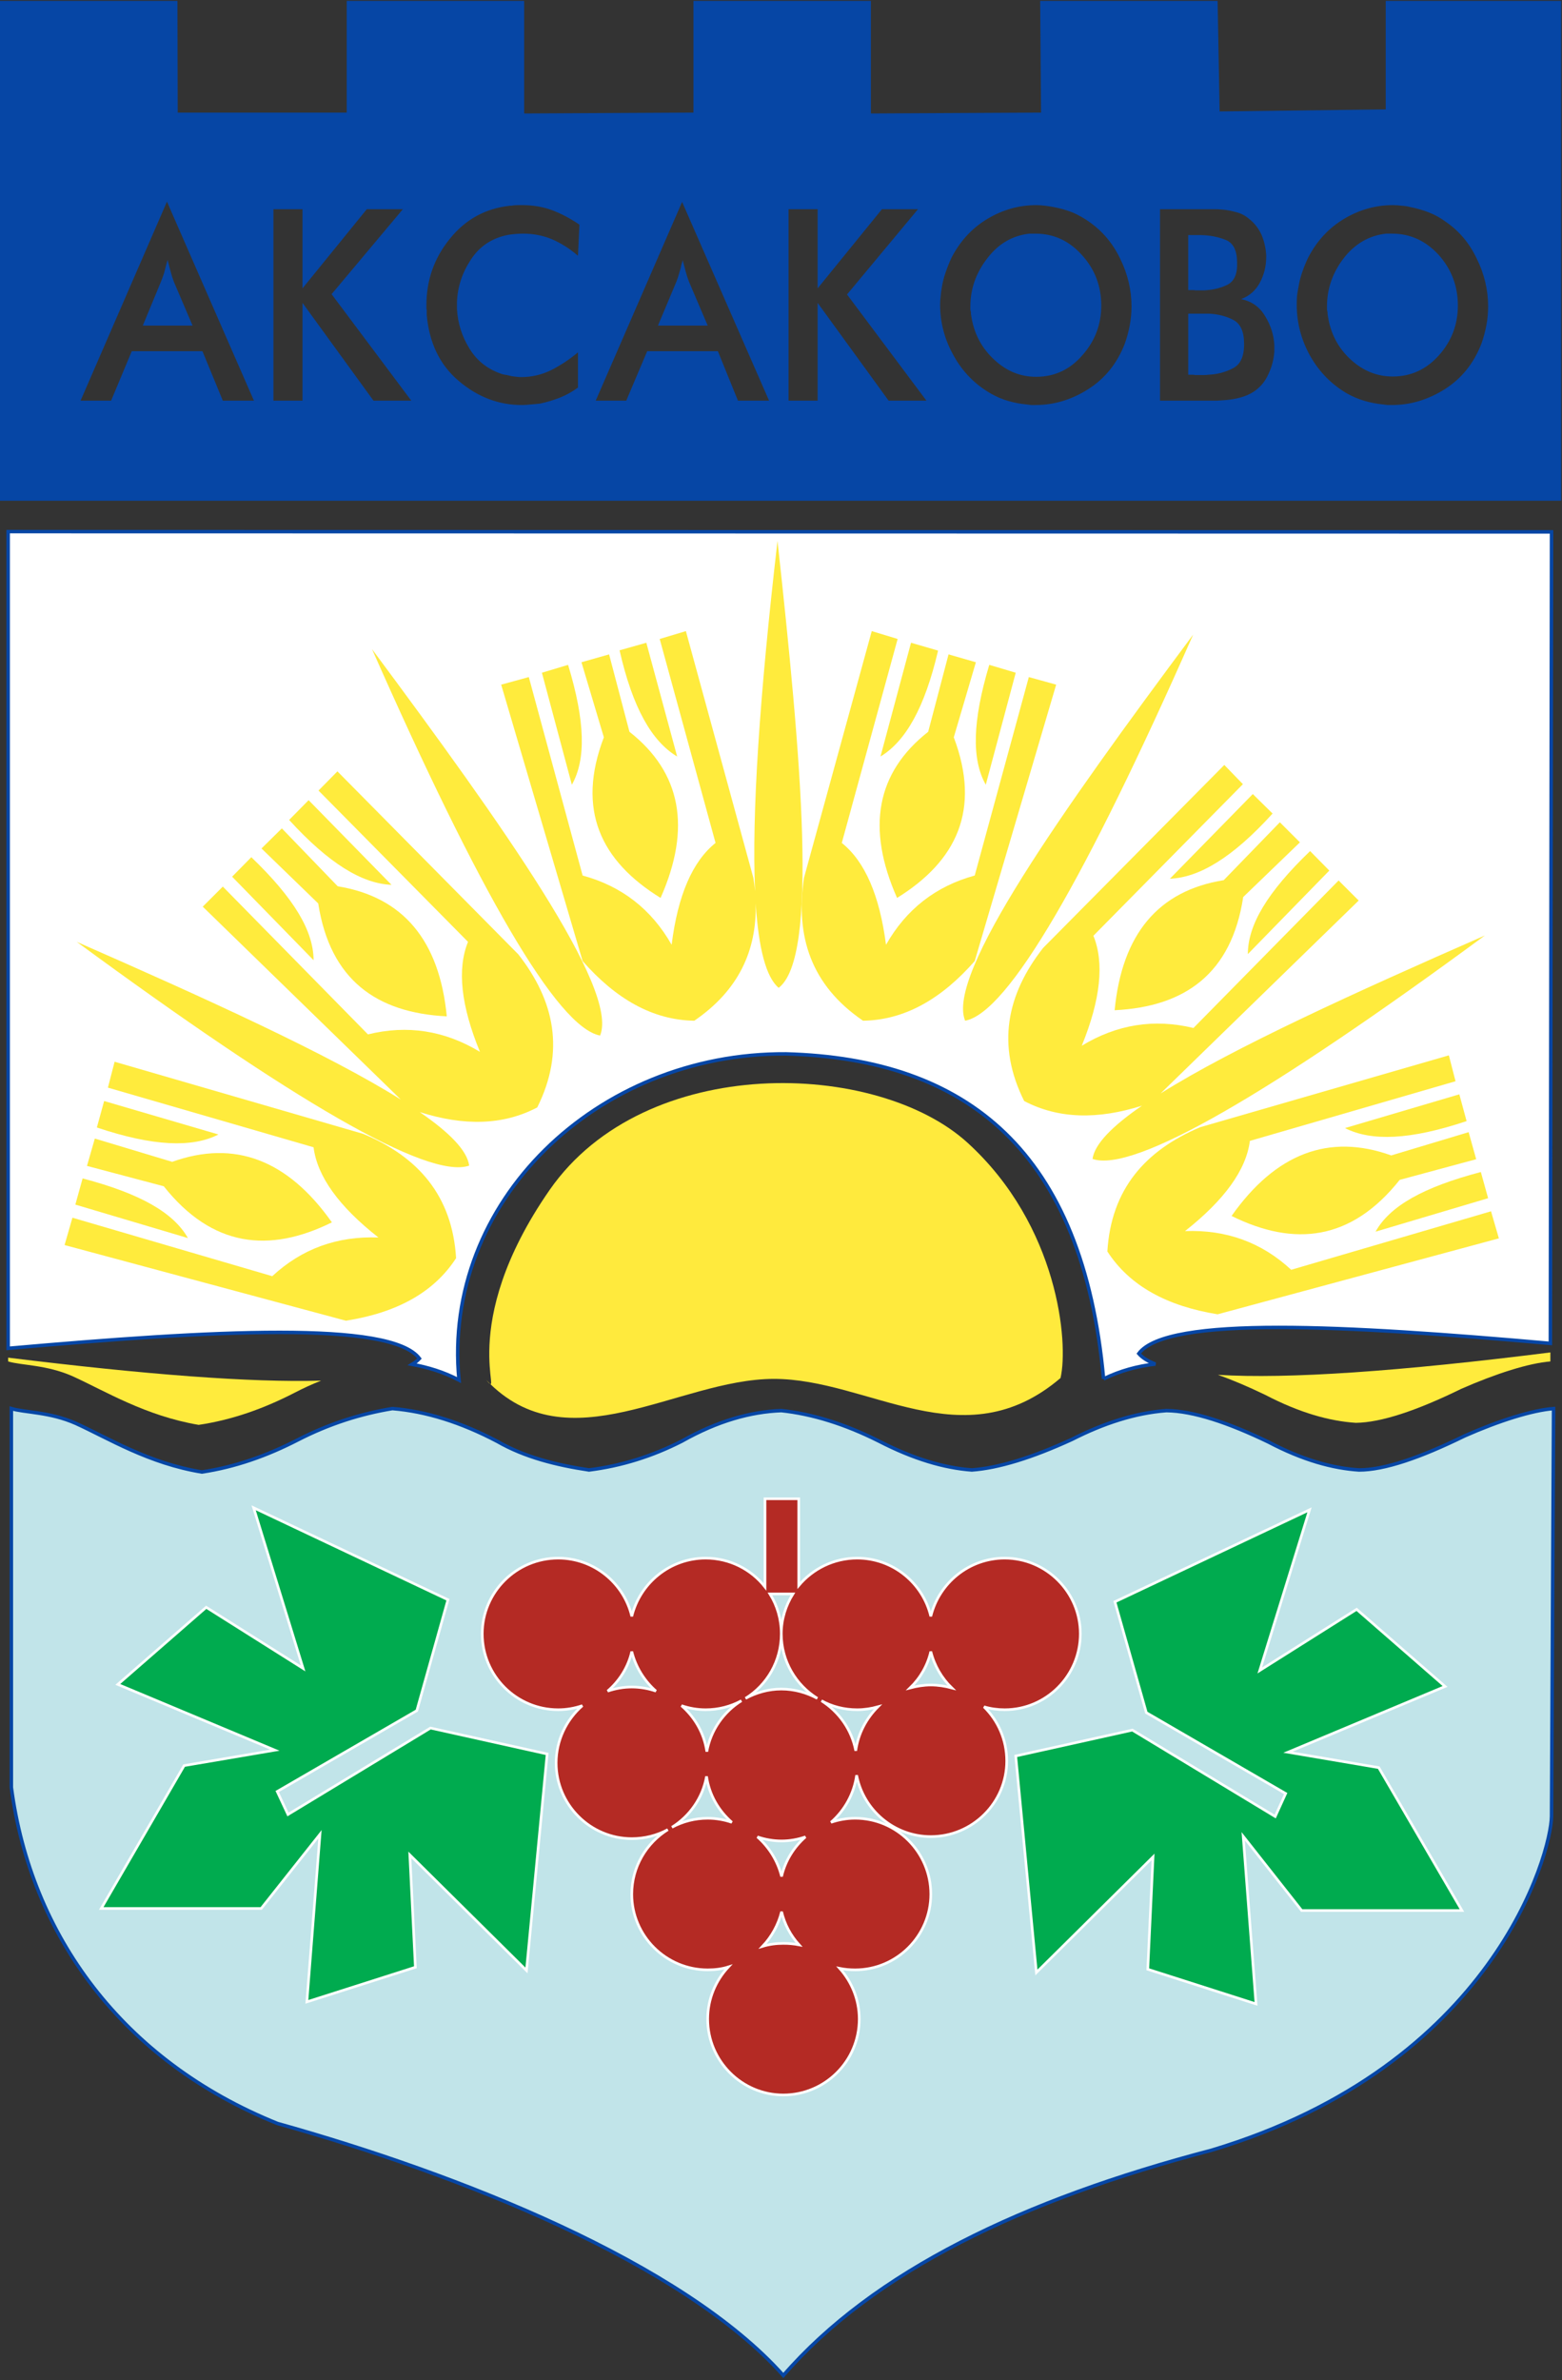 <svg version="1.2" xmlns="http://www.w3.org/2000/svg" viewBox="0 0 537 818" width="537" height="818">
	<rect x="0" y="0" width="537" height="818" fill="#333333" stroke="none"/>
	<title>Aksakovo-cdr</title>
	<defs>
		<linearGradient id="g1" x1="691.8" y1="1009.1" x2="691.8" y2="474.9" gradientUnits="userSpaceOnUse">
			<stop offset="0" stop-color="#c2e5e9"/>
			<stop offset="1" stop-color="#ffffff"/>
		</linearGradient>
		<linearGradient id="g2" x1="3309.5" y1="4654.3" x2="3309.5" y2="4193.8" gradientUnits="userSpaceOnUse">
			<stop offset="0" stop-color="#067ac2"/>
			<stop offset="1" stop-color="#c1e4e9"/>
		</linearGradient>
	</defs>
	<style>
		.s0 { fill: url(#g1);stroke: #0646a5;stroke-width: 1.2 } 
		.s1 { fill: #0646a5 } 
		.s2 { fill: url(#g2);stroke: #0646a5;stroke-width: 1.2 } 
		.s3 { fill: #ffeb3d } 
		.s4 { fill: #b42a24;stroke: #ffffff;stroke-width: .9 } 
		.s5 { fill: #00ab4f;stroke: #ffffff;stroke-width: .9 } 
		.s6 { fill: #ffea3d } 
	</style>
	<g id="Group 1">
		<g id="Group 2">
			<path id="Object 3" class="s0" d="m379.4 473.9c-7.1-78-46.7-110-109.2-111.7-65.1-0.4-118.3 51-112.4 112.1-5.3-2.8-10.8-4.4-16.1-5.4q1.5-0.9 2.5-2c-9.8-13.1-71.2-9.7-141.4-3.5v-280.7l530.6 0.1-0.4 278.9c-70.2-6.2-131.8-9.6-141.5 3.5q1.8 2.1 5.7 3.6c-6.1 0.7-12.1 2.3-17.8 5.1z"/>
			<path id="Object 4" fill-rule="evenodd" class="s1" d="m-0.1 0.3h61.1l0.1 38.4h58.1v-38.4h61v38.7l58.2-0.3v-38.4h61v38.7l58.5-0.3-0.3-38.4h61l0.7 38 57.1-0.7v-37.3h60.3v171.8h-536.8zm87.4 137.4l-29.9-68.4-29.7 68.4h10.5l7.1-17h24.3l7 17zm-30.9-43.8q0.4-1.5 0.8-3.1 0.1-0.3 0.2-0.7 0.1-0.4 0.2-0.8 0.5 1.9 1 3.8 0.5 2 1.2 3.8l6.4 15h-17.1l6.2-15q0.6-1.5 1.1-3zm47.6 43.8v-33.6l24.4 33.6h13l-27.4-36.6 24.5-29.2h-12.4l-22.1 27.2v-27.2h-10v65.8zm95.2-60.5q-4.7-3.2-9.5-5-4.7-1.7-10-1.7-0.7 0-1.6 0-0.8 0-1.7 0.1-0.2 0-0.5 0.1-0.3 0-0.6 0-12.6 1.4-20.6 11.3-8.1 9.9-8.1 22.9 0 0.5 0 0.9 0 0.4 0.1 0.7 0 0.5 0 0.9 0 0.4 0 0.8 1.3 14.6 11.1 22.8 9.7 8.2 21.6 8.2 1.5 0 3.1-0.2 1.6-0.1 3.2-0.3 3.3-0.7 6.7-2 3.3-1.3 6.3-3.5v-12.1q-4.3 3.6-9.2 6.1-4.9 2.4-10.3 2.4-0.8 0-1.6-0.1-0.8-0.1-1.6-0.2-0.9-0.2-1.7-0.4-0.8-0.1-1.6-0.3-7.4-2.4-11.3-8.8-3.9-6.3-4.3-13.6 0-0.3 0-0.6 0-0.3 0-0.7 0-0.3 0-0.5 0-0.3 0-0.6 0.3-7.8 4.8-14.6 4.5-6.9 12.9-8.5 1.4-0.2 2.6-0.3 1.3-0.1 2.5-0.1 5.2 0 9.8 1.9 4.7 2 9 5.7zm65.2 60.5l-29.9-68.3-29.7 68.3h10.5l7.2-17h24.3l6.9 17zm-30.9-43.8q0.5-1.5 0.8-3.1 0.1-0.3 0.2-0.6 0.1-0.4 0.2-0.8 0.5 1.9 1 3.8 0.5 1.9 1.2 3.7l6.4 15h-17.1l6.3-15q0.6-1.5 1-3zm47.6 43.8v-33.6l24.4 33.6h13l-27.3-36.5 24.4-29.3h-12.4l-22.1 27.2v-27.2h-10v65.8zm107.3-25.9q0.6-3.2 0.6-6.5 0-8.5-3.9-16.4-3.8-7.9-10.7-12.7-2.7-1.9-5.7-3.2-3.1-1.2-6.3-1.8-1.5-0.3-3.1-0.5-1.6-0.2-3.1-0.2-8.8 0-16.7 4.7-7.9 4.7-12.4 13.4-1.1 2.4-2 5-0.9 2.6-1.3 5.1-0.3 1.5-0.4 3-0.2 1.5-0.2 3 0 9.3 4.7 17.6 4.6 8.3 12.8 13 2.8 1.6 5.9 2.5 3.1 0.9 6.3 1.2 0.8 0.1 1.6 0.2 0.7 0 1.5 0 9.6 0 18.2-5.5 8.6-5.5 12.5-15.6 1.1-3.1 1.7-6.3zm-54.4-2.6q0-0.3-0.1-0.6 0-0.3-0.1-0.6 0-0.2 0-0.6-0.1-0.5-0.2-1 0-0.6 0-1.1 0-9 5.8-16.5 5.7-7.5 14.5-8.5h2.1q9.4 0 16 7.4 6.6 7.3 6.6 17.3 0 9.8-6.5 17.1-6.4 7.4-15.9 7.4-8 0-14.2-5.7-6.3-5.7-7.9-14.1 0-0.2-0.1-0.5zm81.8 28.5q1.3 0 2.7 0 1.4-0.1 2.8-0.2 2.7-0.2 5.2-0.9 2.6-0.7 4.7-2.1 3.3-2.3 4.9-6 1.7-3.6 2-7.6 0-0.3 0-0.6 0-0.3 0-0.6 0-0.4 0-0.6 0-0.3 0-0.6-0.3-5.2-3.2-9.9-2.8-4.7-8.2-5.8 4.4-1.7 6.5-5.8 2.1-4 2.1-8.6 0-0.2 0-0.4 0-0.1 0-0.3-0.2-3.7-1.6-7-1.5-3.3-4.3-5.5-2-1.7-4.5-2.3-2.4-0.7-5-0.9-1.1-0.1-2.2-0.1c-0.7 0-18.2 0-18.9 0v65.8zm11.9-19.3q0 6.3-3.9 8.2-3.8 2-8.5 2.2-0.7 0.1-1.4 0.1-0.6 0-1.3 0-0.4 0-0.9 0-0.4 0-0.9 0-0.1 0-0.2 0 0 0-0.1-0.1-0.5 0-1 0-0.5 0-1 0v-21c0.4 0 5.4 0 5.8 0q0.7 0 1.3 0 4.6 0.2 8.3 2.1 3.8 1.9 3.8 8.2zm-5.6-20.6q-3.2 1.6-7 1.9-0.7 0.1-1.4 0.1-0.7 0-1.4 0-0.5 0-1 0-0.5 0-0.9-0.1-0.5 0-1 0-0.4 0-0.9 0v-18.9c0.1 0 3.9 0 4 0q0.2 0 0.4 0 4.7 0.1 8.6 1.7 3.8 1.6 3.8 7.8v1.1q-0.1 4.7-3.2 6.4zm88.9 14q0.6-3.2 0.6-6.5 0-8.5-3.9-16.4-3.8-8-10.7-12.7-2.7-2-5.8-3.2-3.1-1.2-6.2-1.8-1.5-0.4-3.1-0.5-1.6-0.2-3.1-0.2-8.8 0-16.7 4.7-7.9 4.7-12.4 13.4-1.1 2.3-2 4.9-0.9 2.6-1.3 5.2-0.3 1.5-0.5 3-0.1 1.5-0.1 3 0 9.3 4.6 17.6 4.7 8.3 12.8 13 2.9 1.6 6 2.5 3.1 0.9 6.3 1.2 0.8 0.1 1.5 0.2 0.8 0 1.6 0 9.5 0 18.2-5.5 8.6-5.5 12.5-15.6 1.1-3.1 1.7-6.3zm-54.4-2.6q0-0.3-0.1-0.6 0-0.3-0.1-0.6 0-0.3 0-0.6-0.1-0.5-0.2-1 0-0.6 0-1.1 0-9 5.7-16.5 5.8-7.5 14.6-8.5h2.1q9.3 0 16 7.3 6.6 7.4 6.6 17.4 0 9.8-6.5 17.1-6.5 7.3-15.9 7.3-8 0-14.3-5.7-6.2-5.6-7.8-14 0-0.3-0.1-0.5z"/>
			<path id="Object 5" class="s2" d="m3.9 484.1c4.6 1.4 13.2 1.1 22.2 5.1 11.2 5.1 25 13.7 43.3 16.7 11.4-1.7 22.4-5.6 32.9-11 10.9-5.6 21.7-9 32.6-10.8q17.3 1.4 36.1 11.3c9.4 5.4 20.2 8.1 31.5 9.8 11.1-1.4 21.7-4.7 31.9-9.9 12.4-7 23.7-10.1 34.2-10.5q16 1.7 33.4 10.4c12.2 6.3 22.7 9.3 32.1 10q13.7-1 34.4-10.5c10.8-5.5 21.7-9.1 32.5-9.9 9.2 0.1 21.2 4.1 35.1 10.8 11.8 6.2 22 9 31.1 9.6 8.7 0 21-4.2 36.3-11.7 12-5.3 23.2-8.8 30.6-9.4l-0.7 140.1c-0.1 12.7-19.9 85.7-116.9 114.8-64.9 17-116.1 41.6-147.2 77.4-34.7-38.9-111.7-69.2-173.9-86.6-53.4-21.5-84.8-64.8-91.5-115.5z"/>
			<path id="Object 6" class="s3" d="m533 464.8v3.1c-7.4 0.6-18.5 4.1-30.6 9.4-15.3 7.5-27.6 11.6-36.3 11.7-9-0.6-19.2-3.4-31.1-9.6-5.8-2.8-11.2-5.1-16.3-6.9 24.1 1.5 62.7-1.2 114.3-7.7z"/>
			<g id="Group 7">
				<path id="Object 8" class="s3" d="m501.7 376.1l2.5 9.2c-19.4 6.5-32.8 7-41.8 2.4z"/>
				<path id="Object 9" class="s3" d="m472.9 423.3c4.9-8.8 16.4-15.3 36.2-20.5l2.5 9z"/>
				<path id="Object 10" class="s3" d="m515.3 425.6l-96.7 26.1c-17.3-2.8-30.2-9.7-37.9-21.6 1.3-21.4 13-34.7 31.9-42.7l85.5-24.7 2.3 8.9-70.7 20.5q-1.9 14.9-22.3 31 21.3-0.8 36.5 13.3l68.7-20.1z"/>
				<path id="Object 11" class="s3" d="m481.2 405.5c-16.6 20.9-36.2 23.1-57.8 12.4q22.8-32.3 54.9-20.8l26.6-8 2.6 9.3z"/>
				<path id="Object 12" class="s3" d="m75.1 389.9c-9 4.6-22.4 4.1-41.8-2.4l2.5-9.1z"/>
				<path id="Object 13" class="s3" d="m25.9 414l2.5-9c19.8 5.2 31.3 11.8 36.2 20.5z"/>
				<path id="Object 14" class="s3" d="m24.9 418.5l68.7 20.1q15.2-14.1 36.5-13.3-20.4-16-22.3-31l-70.7-20.5 2.3-8.9 85.5 24.8c18.9 7.9 30.6 21.3 31.9 42.7-7.7 11.9-20.6 18.8-37.9 21.5l-96.7-26z"/>
				<path id="Object 15" class="s3" d="m29.9 400.7l2.7-9.4 26.6 8q32.1-11.5 54.9 20.8c-21.6 10.7-41.2 8.5-57.8-12.4z"/>
				<path id="Object 16" class="s3" d="m313.2 220.9l9.3 2.7c-4.6 19.7-11.2 31.2-19.8 36.4z"/>
				<path id="Object 17" class="s3" d="m338.9 269.7c-4.9-8.7-4.6-21.8 1.2-41.2l9.1 2.7z"/>
				<path id="Object 18" class="s3" d="m363.1 235.3l-28 95c-11.4 13-24.1 20.3-38.4 20.5-17.9-12.2-23.3-29-20.3-49.1l23.3-84.8 8.9 2.7-19.2 70.1q11.9 9.5 15.2 35 10.4-18.3 30.5-23.8l18.6-68.2z"/>
				<path id="Object 19" class="s3" d="m327.9 253.4c9.4 24.9 1 42.5-19.5 55.2q-16-36.1 10.7-57.1l7-26.6 9.4 2.7z"/>
				<path id="Object 20" class="s3" d="m430.7 272.9l6.8 6.7c-13.7 15.1-25.2 22-35.3 22.4z"/>
				<path id="Object 21" class="s3" d="m429 327.9c0-10 6.7-21.3 21.4-35.4l6.6 6.7z"/>
				<path id="Object 22" class="s3" d="m467.1 309.5l-68.1 66.3c25-15.7 66.8-34.7 111.5-54.3-73.8 54.3-120.7 81.7-134.9 76.8 0.7-5.1 6.8-11.3 17-18.3-15.1 4.8-28.7 4.6-40.5-1.6-9.6-19.2-6-36.6 6.5-52.6l62.3-62.9 6.4 6.6-51.4 52.1q5.7 14-4 37.8 18.1-11 38.4-6.1l49.9-50.7z"/>
				<path id="Object 23" class="s3" d="m427.4 308.3c-4 26.3-20 37.7-44.2 38.9q3.8-39.3 37.5-44.7l19.3-19.9 6.9 6.9z"/>
				<path id="Object 24" class="s3" d="m134.6 304.1c-10.1-0.4-21.5-7.3-35.2-22.3l6.7-6.8z"/>
				<path id="Object 25" class="s3" d="m79.8 301.3l6.6-6.7c14.7 14.1 21.4 25.4 21.4 35.4z"/>
				<path id="Object 26" class="s3" d="m76.6 304.7l49.9 50.8q20.3-5 38.5 6-9.8-23.8-4.1-37.8l-51.4-52 6.5-6.6 62.2 62.9c12.5 16 16.1 33.3 6.5 52.6-11.8 6.2-25.3 6.4-40.4 1.6 10.2 7 16.3 13.2 17 18.4-14.2 4.9-61-22.6-134.9-76.9 44.7 19.6 86.5 38.6 111.4 54.2l-68.1-66.3z"/>
				<path id="Object 27" class="s3" d="m89.9 291.6l7-6.9 19.2 19.9q33.7 5.5 37.5 44.7c-24.1-1.2-40.1-12.5-44.2-38.8z"/>
				<path id="Object 28" class="s3" d="m232.8 260c-8.7-5.2-15.3-16.7-19.8-36.5l9.2-2.6z"/>
				<path id="Object 29" class="s3" d="m186.3 231.2l9-2.7c5.9 19.4 6.2 32.5 1.3 41.2z"/>
				<path id="Object 30" class="s3" d="m181.8 232.7l18.5 68.2q20.2 5.5 30.6 23.8 3.2-25.5 15.1-35l-19.2-70.1 9-2.7 23.2 84.8q0.4 2.4 0.6 4.6c-1.2-26.2 1.5-66.9 7.7-120.4 8.2 74.8 14.2 143.1 0.4 153.6-4.3-3.6-6.9-13.4-7.9-29 0.4 16.2-5.9 29.9-21.1 40.3-14.3-0.2-27-7.5-38.4-20.5l-28-95z"/>
				<path id="Object 31" class="s3" d="m199.9 227.6l9.5-2.7 7 26.6q26.7 21 10.7 57.1c-20.6-12.7-29-30.3-19.5-55.2z"/>
				<path id="Object 32" class="s3" d="m410.2 218.1c-36.8 83.3-63.6 130-78.4 132.7-6.6-15.9 33.2-72 78.4-132.7z"/>
				<path id="Object 33" class="s3" d="m127.9 223.1c36.8 83.3 63.6 130 78.4 132.8 6.6-15.9-33.3-72.1-78.4-132.8z"/>
			</g>
			<path id="Object 35" class="s3" d="m2.8 466.6c47.1 5.8 83.3 8.6 107.6 7.9q-4.6 1.8-9.2 4.2c-10.5 5.4-21.4 9.3-32.9 11-18.3-3.1-32.1-11.6-43.3-16.7-9-4-17.6-3.7-22.2-5.1z"/>
			<path id="Object 36" fill-rule="evenodd" class="s4" d="m285.7 626.3c2.6-0.9 5.4-1.4 8.3-1.4 14.3 0 26 11.7 26 26.1 0 14.3-11.7 26-26 26q-2.8 0-5.3-0.5c4.1 4.6 6.7 10.7 6.7 17.4 0 14.4-11.7 26.1-26.1 26.1-14.3 0-26-11.7-26-26.1 0-6.9 2.7-13.2 7.1-17.9-2.2 0.7-4.6 1-7.1 1-14.4 0-26.1-11.7-26.1-26 0-9.4 5-17.6 12.4-22.2-3.7 2-7.9 3.1-12.4 3.1-14.3 0-26-11.7-26-26 0-7.8 3.5-14.9 9-19.7-2.6 0.9-5.4 1.4-8.3 1.4-14.4 0-26.1-11.7-26.1-26.1 0-14.3 11.7-26 26.1-26 12.3 0 22.6 8.6 25.3 20 2.8-11.4 13.1-20 25.4-20 8.3 0 15.7 3.9 20.4 9.9v-30.3h11.6v29.8c4.8-5.7 12-9.4 20.1-9.4 12.3 0 22.6 8.6 25.3 20 2.8-11.4 13.1-20 25.4-20 14.3 0 26 11.7 26 26 0 14.4-11.7 26.1-26 26.1q-3.7 0-7.1-1c4.8 4.7 7.8 11.3 7.8 18.6 0 14.3-11.7 26-26.1 26-12.6 0-23.2-9.1-25.5-21.1-0.9 6.4-4.1 12.1-8.8 16.2zm27.2-46.2c2.3-0.6 4.7-1 7.1-1 2.5 0 4.9 0.4 7.2 1-3.5-3.4-6-7.7-7.2-12.5-1.1 4.8-3.6 9.1-7.1 12.5zm-30.5 4.4c6 3.8 10.4 9.9 11.8 17.2 0.8-5.9 3.6-11.1 7.6-15.1-2.2 0.6-4.6 1-7.1 1-4.5 0-8.7-1.1-12.3-3.1zm-26.1-0.8c3.7-2 7.9-3.2 12.3-3.2 4.5 0 8.7 1.2 12.4 3.2-7.4-4.6-12.4-12.8-12.4-22.2 0 9.4-4.9 17.6-12.3 22.2zm-22 2.5c4.6 4 7.8 9.5 8.7 15.8 1.3-7.4 5.8-13.7 11.9-17.5-3.7 2-7.9 3.1-12.3 3.1-2.9 0-5.7-0.5-8.3-1.4zm-25.4-5c2.7-0.9 5.4-1.4 8.3-1.4 2.9 0 5.7 0.5 8.3 1.4-4-3.5-7-8.3-8.3-13.6-1.2 5.3-4.2 10.1-8.3 13.6zm55.8-33.4c2.5 4 3.9 8.7 3.9 13.7 0-5 1.5-9.7 4-13.7zm-21.8 62.7c-1.3 7.4-5.8 13.7-11.9 17.5 3.7-2 7.9-3.1 12.3-3.1 2.9 0 5.7 0.5 8.3 1.4-4.6-4-7.8-9.5-8.7-15.8zm25.8 34.4c1.2-5.3 4.2-10.1 8.2-13.6-2.6 0.9-5.4 1.4-8.2 1.4-2.9 0-5.7-0.5-8.3-1.4 4 3.5 7 8.3 8.3 13.6zm0.7 23q2.7 0 5.3 0.5c-2.9-3.2-5-7.1-6-11.4-1.1 4.5-3.4 8.6-6.5 11.9 2.3-0.7 4.7-1 7.2-1z"/>
			<path id="Object 37" class="s5" d="m99 623.6l49-29.7 40.1 8.9-7.1 74.4-40.1-39.7 1.9 38.6-37.3 11.9 4.5-57.6-20.2 25.5h-55l28.5-49.1 31.2-5.3-54-22.6 30.4-26.5 33.3 21-17-55.2 66.8 31.6-10.7 38.1-48 27.8z"/>
			<path id="Object 38" class="s5" d="m442 616.4l-47.9-27.8-10.8-38.1 66.9-31.6-17.1 55.2 33.3-21 30.4 26.5-54 22.6 31.2 5.3 28.6 49.1h-55.1l-20.1-25.5 4.4 57.6-37.2-11.9 1.8-38.6-40.1 39.7-7.1-74.4 40.1-8.9 49.1 29.7z"/>
			<path id="Object 39" class="s6" d="m364.6 473.6c-33.4 28.5-65.8 0.2-98.7 0.3-32.9 0.1-70.7 29.8-98.7 0.4 6.6 7.9-11-18.2 21.8-65.4 32.9-47.2 112.5-44.6 143.7-16.1 31.2 28.5 34.7 68.7 31.9 80.8z"/>
		</g>
	</g>
</svg>
